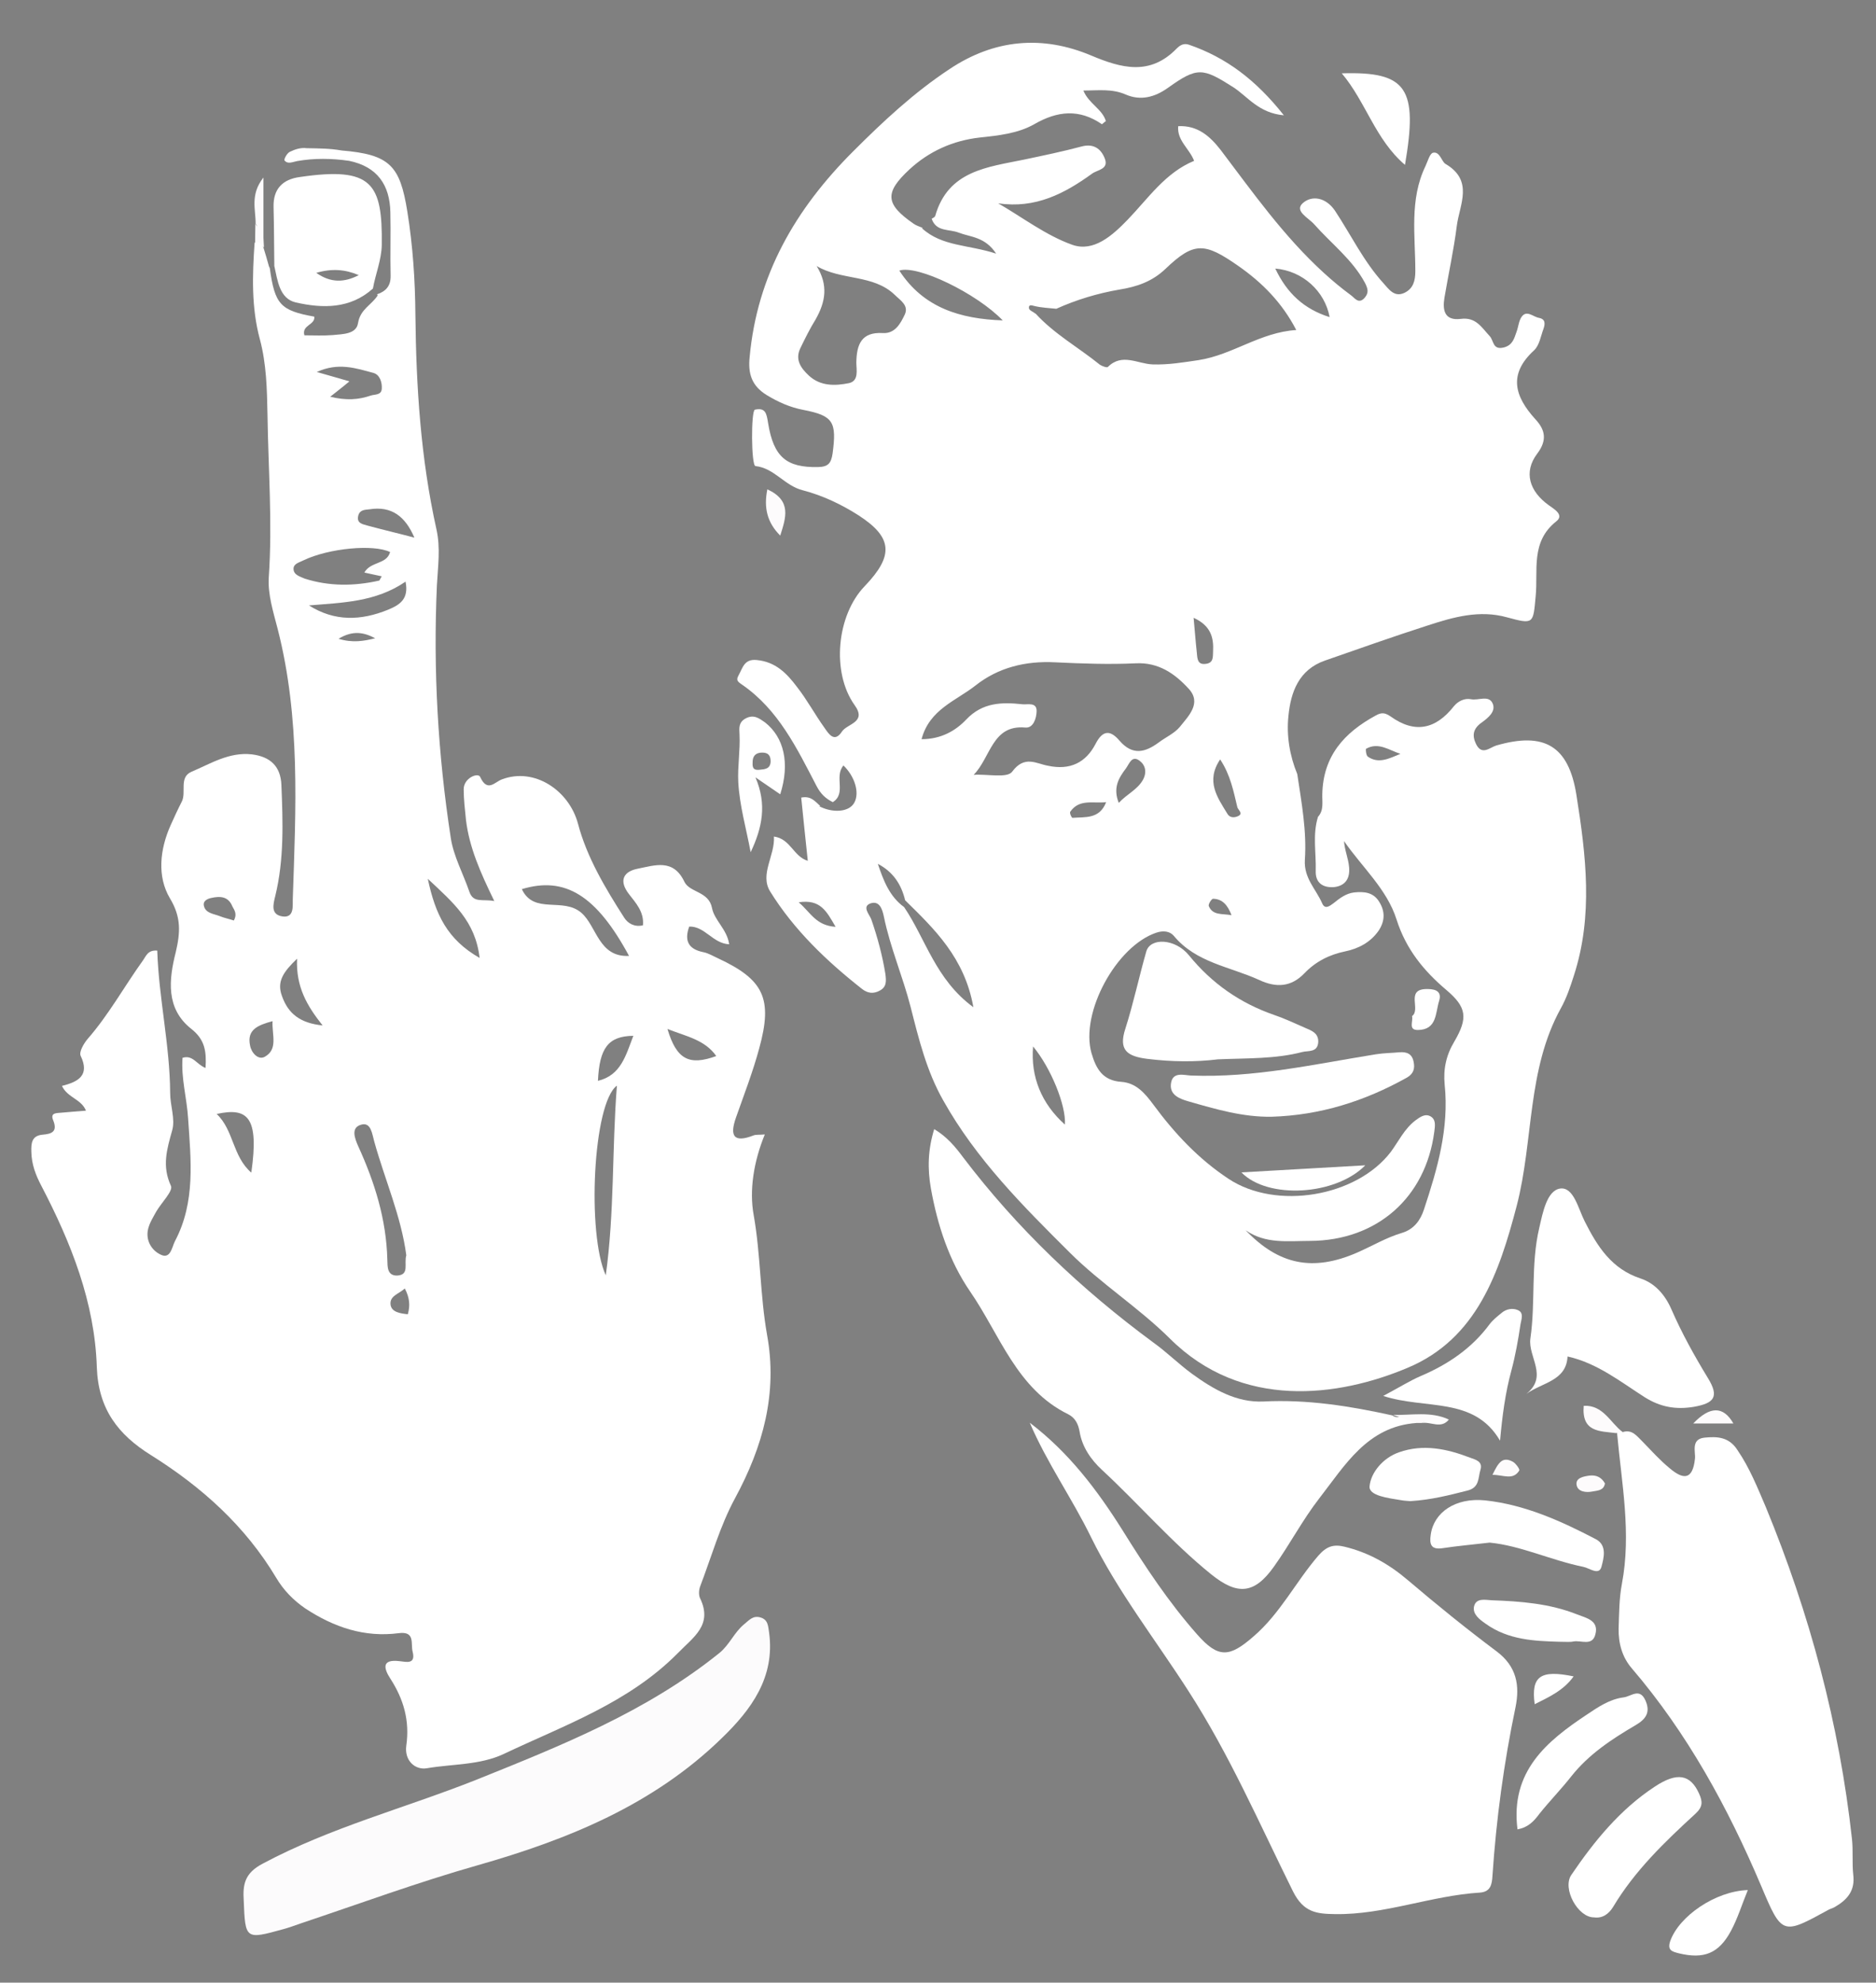 <?xml version="1.0" encoding="utf-8"?>
<!-- Generator: Adobe Illustrator 18.1.1, SVG Export Plug-In . SVG Version: 6.00 Build 0)  -->
<svg version="1.1" id="fuck" xmlns="http://www.w3.org/2000/svg" xmlns:xlink="http://www.w3.org/1999/xlink" x="0px" y="0px"
	 viewBox="290 1770 742 784" enable-background="new 290 1770 742 784" xml:space="preserve">
<rect x="290" y="1770" width="742" height="784" fill="#808080" stroke="none"/>
<g>
	<path fill="#FFFFFF" d="M697.3,2332.6c15.4,11.7,26.7,26.6,36.8,42.7c8.9,14.3,18.1,28.2,29.3,40.9c8.5,9.7,12.9,9.2,22.4,0.9
		c10.6-9.1,16.7-21.6,25.6-31.9c3.3-3.8,6.1-4.6,10.3-3.6c9.6,2.3,17.7,6.9,25.2,13.3c11.4,9.7,23,19.1,34.9,28
		c8.1,6,9.4,13.6,7.6,22.3c-4.6,22-7.6,44.2-9.1,66.6c-0.2,3.5-0.8,6.3-5,6.6c-19.3,1.2-37.7,8.8-57.2,8.5c-7.3-0.1-12.5-0.6-16.7-9
		c-13.2-26.6-25.1-54.1-41.4-79.3c-12.9-20.1-27.8-39.1-38.4-60.6C714.1,2362.6,704.1,2348.5,697.3,2332.6z"/>
	<path fill="#FFFFFF" d="M931.8,2336.3c3.8-1.2,5.6,1.6,7.9,3.8c3.5,3.6,6.8,7.3,10.7,10.5c5.3,4.5,9.1,4.8,10-3.8
		c0.3-2.6-1.7-7.7,3.7-8.3c5-0.5,9.7-0.4,13.1,4.9c4.8,7,7.9,14.8,11.2,22.5c17.4,42.2,29.1,85.9,34.1,131.3c0.5,4.6,0,9.4,0.5,14.1
		c0.8,6.3-2.3,9.9-7.3,12.8c-0.8,0.5-1.8,0.7-2.5,1.1c-18.2,10-18.4,10.1-26.6-9.4c-13.2-31.1-29.2-60.4-51.2-86.1
		c-3.8-4.4-5.3-9.9-5.2-15.7c0.2-5.9,0.2-11.9,1.3-17.7c3.8-20-0.1-39.7-1.9-59.5C929.9,2335.8,930.7,2335.8,931.8,2336.3z"/>
	<path fill="#FFFFFF" d="M850.2,2332.7c-19.4,1.4-28.2,16.7-38.4,29.8c-6.6,8.5-11.7,18.3-18,27.1c-7.7,10.8-14.4,11.3-24.8,2.9
		c-15.6-12.6-28.6-27.8-43.2-41.3c-4.3-4-7.8-9-8.8-15.1c-0.5-2.9-1.7-5.4-4.4-6.8c-20.5-10-27.1-31.5-38.9-48.6
		c-8.3-12.1-12.9-26.2-15.5-40.7c-1.4-7.8-1.2-15.4,1.3-23.5c4.9,2.9,8.3,6.9,11.4,11.1c21.4,28.2,46.8,52.3,75.3,73.3
		c5.3,3.8,9.9,8.4,15.2,12.3c8.4,6.1,17.6,11.5,28.3,11c17.4-0.9,34.2,1.8,51,5.5C843.6,2332,848.6,2327.3,850.2,2332.7z"/>
	<path fill="#FCFBFC" d="M386.4,2521.6c-0.4-6.4,0.3-10.9,7.6-14.7c26.8-14.3,56.1-21.9,84.1-33c33.8-13.6,67.6-27,96.5-50.3
		c4-3.3,5.8-8.1,9.7-11.3c2-1.6,3.5-3.6,6.5-2.7c3.1,0.9,3,3.6,3.4,6c2.4,17.7-7.1,30.5-18.7,41.7c-27.1,26.4-60.8,40.1-96.6,50.3
		c-23.6,6.7-46.7,15.2-70,23c-2.3,0.8-4.7,1.7-7,2.3C387.1,2537,387,2536.9,386.4,2521.6z"/>
	<path fill="#FFFFFF" d="M893.7,2321.2c8.8-7,0.6-14.6,1.6-21.9c2.1-14.4,0.1-29.3,3.5-43.7c1.4-6.1,3-14.7,8.2-15.6
		c5.4-0.8,7.2,7.9,9.8,13c5,9.9,10.6,18.8,22.2,22.6c5.4,1.8,9.5,6.2,12.1,12.2c4.1,9.4,9.1,18.4,14.4,27.1c4.7,7.6,2.3,10-5.5,11.4
		c-7.2,1.2-13.3,0.1-19.5-3.8c-9.7-6.2-18.8-13.5-30.5-16.1C909.5,2316.1,900.1,2316.6,893.7,2321.2z"/>
	<path fill="#FFFFFF" d="M920.5,2528.2c-6.4,0.1-12.7-11.4-9-16.8c9.1-13.4,19.3-25.9,33-34.9c8.9-5.9,14.1-4.8,17.5,2.7
		c1.5,3.3,1.5,5.3-1.4,8c-12.1,11.1-24,22.5-32.6,36.9C926.4,2526.7,923.9,2528.7,920.5,2528.2z"/>
	<path fill="#FFFFFF" d="M883.3,2339.7c-10.3-17.6-29.4-12.2-46.2-17.7c6.4-3.4,10.5-6,14.9-7.9c10.8-4.6,20.2-11,27.2-20.5
		c1.3-1.7,3.1-3.1,4.8-4.5c1.8-1.5,4.2-1.9,6.2-1.1c2.7,1,1.5,3.8,1.2,5.6c-0.9,6.1-2,12.3-3.6,18.3
		C885.4,2320.7,884.2,2329.7,883.3,2339.7z"/>
	<path fill="#FFFFFF" d="M879.2,2380c-6.8,0.8-12.7,1.3-18.6,2.2c-4.6,0.7-5.3-1.5-4.7-5.4c1.2-8.7,9.7-14.7,21.5-13.5
		c15.7,1.7,29.9,8.1,43.7,15.3c4.7,2.4,3.2,7.6,2.3,11c-1,3.5-4.7,0.5-7.1,0C903.5,2387,891.5,2381.2,879.2,2380z"/>
	<path fill="#FFFFFF" d="M890.2,2493.4c-2.9-23,11.6-34.9,27.6-45.5c4.2-2.8,8.8-6,14.4-6.7c3-0.4,6.3-3.9,8.6,1.2
		c2.1,4.7,0.2,7.4-3.9,9.8c-9.4,5.5-18.5,11.5-25.4,20.2c-4,5.1-8.6,9.8-12.6,14.8C896.6,2490.3,894.4,2492.6,890.2,2493.4z"/>
	<path fill="#FFFFFF" d="M847.8,2363.6c-0.7-0.1-2.3-0.1-3.8-0.4c-4.8-0.8-12.7-1.7-12.3-5.5c0.5-5.4,5.3-11.2,11.6-13.4
		c9.6-3.4,19-1.4,28.1,2.1c2.1,0.8,5.3,1.4,4.1,5c-0.9,3-0.3,6.8-5,8C863.4,2361.2,856.1,2363.1,847.8,2363.6z"/>
	<path fill="#FFFFFF" d="M906.4,2419.2c-9.2-0.3-19.8-0.6-28.9-7.2c-2.3-1.6-5.1-3.7-4.5-6.7c0.8-3.6,4.6-2.6,7-2.5
		c11.5,0.4,23,1.3,33.8,5.6c3.5,1.4,8.7,2.3,7.2,7.9c-1.2,4.8-5.7,2.2-8.7,2.8C911,2419.4,909.4,2419.2,906.4,2419.2z"/>
	<path fill="#FFFFFF" d="M845.7,1835.2c-11.8-10.1-15.4-24.8-25-36.2C846.5,1798.2,850.9,1804.9,845.7,1835.2z"/>
	<path fill="#FFFFFF" d="M981.3,2517.4c-2.3,5.6-4,11.2-6.7,16.2c-4.8,8.9-10.7,11.2-20.6,8.8c-2.7-0.7-4.6-1.2-3.4-4.8
		C954.1,2527.7,968.5,2517.8,981.3,2517.4z"/>
	<path fill="#FFFFFF" d="M912.4,2432.9c-3.9,5.5-9.6,8.1-15.4,11C895.5,2432.8,899.3,2430.2,912.4,2432.9z"/>
	<path fill="#FDFBFC" d="M931.8,2336.3c-0.8,0.1-1.8,0.3-2.6,0.4c-6.4-0.8-13.7-0.3-12.8-10.8
		C924.1,2325.5,926.9,2332.6,931.8,2336.3z"/>
	<path fill="#FDFBFC" d="M593.5,1963.5c9.8,4.5,7.3,11.3,5.1,18.3C593.5,1976.7,592,1970.9,593.5,1963.5z"/>
	<path fill="#FDFBFC" d="M975.6,2332.9c-5.4,0-10.6,0-15.9,0C966.3,2326,971.6,2325.9,975.6,2332.9z"/>
	<path fill="#FDFBFC" d="M880.3,2353.2c2.2-4.5,3.8-7.6,8.2-5.1c1.1,0.7,2.7,2.9,2.4,3.4C888.4,2355.5,884.7,2353.2,880.3,2353.2z"
		/>
	<path fill="#FDFBFC" d="M924.8,2356.6c-0.5,2.9-3,2.8-5,3.2c-2.5,0.5-5.7,0.1-6.2-2.5c-0.6-2.9,2.8-3.5,5.1-3.8
		C921.3,2353.2,923.4,2354.1,924.8,2356.6z"/>
	<path fill="#FDFBFC" d="M850.2,2332.7c-3.1-1-6.2-2.2-9.3-3.2c7.4,0.2,14.9-1.5,22.1,1.8c-3.4,1.9-7.3-0.3-10.7,1.4
		C851.7,2332.7,851,2332.7,850.2,2332.7z"/>
	<path fill="#FDFBFC" d="M391.7,1859.6c-0.2-0.4-0.4-0.8-0.7-1.1c0,2.4-0.1,5-0.1,7.4c1.1,0.7,2.3,1.2,3.5,1.9
		c-0.1-1.2-0.1-2.5-0.2-3.8c0-7.3,0-14.5,0-23.8c-5.4,6.8-3,12.8-3.1,18.3C391.4,1858.7,391.6,1859.1,391.7,1859.6z"/>
	<path fill="#FFFFFF" d="M852.4,2332.7c3.3-2.3,7.1-0.7,10.7-1.4C860,2335.2,856,2332.1,852.4,2332.7z"/>
	<path fill="#FFFFFF" d="M913.5,2084.3c-3.1-19.4-12.7-25-31.7-19.5c-2.6,0.8-5.7,4.1-8-0.6c-1.7-3.5-1.1-6.2,2.4-8.6
		c2.3-1.7,5.7-4.3,4.1-7.6c-1.6-3.2-5.6-0.9-8.5-1.5c-2.6-0.5-5.1,0.8-6.7,2.7c-7.2,9.2-15.5,11-25.1,4.1c-2-1.3-3.3-1.8-5.8-0.4
		c-12.5,6.8-20.9,16-21.2,31.2c-0.1,2.9,0.7,6.3-1.7,8.9c-2.2,7-0.7,14.2-0.9,21.3c-0.2,4.8,2.8,6.8,7.2,6.5c4.6-0.5,6.4-3.5,6-7.9
		c-0.3-3.5-1.8-6.8-2-10.3c7.1,10.3,17,19,20.8,31.1c3.7,11.6,10.7,20.2,19.7,27.8c8,6.8,8.6,11,3.1,20.4c-3.2,5.3-4.4,10.9-3.8,17
		c1.8,17.3-2.9,33.4-8.2,49.4c-1.4,4.3-4,7.8-8.6,9.2c-6.4,1.9-12,5.3-18,7.9c-17.3,7.5-30.8,4.8-43.9-8.9
		c7.9,5.5,16.8,4.2,25.4,4.2c26.5-0.1,45.8-17.1,49.2-43.2c0.3-2.3,0.7-4.7-1.4-6c-2.2-1.3-4.2,0.2-6,1.5c-4.4,3.3-6.7,8.3-9.8,12.5
		c-13.6,17.8-45.3,23.1-64.1,10.7c-12-7.9-21.5-18.1-29.9-29.5c-3.2-4.3-6.7-8.5-12.6-8.9c-7.4-0.5-10-5.2-11.8-11.4
		c-4.5-15.9,9.8-42.3,25.7-47.6c2.7-0.9,5.3-0.6,6.9,1.3c8.8,10.6,22.1,12.1,33.7,17.4c6.8,3.2,12.7,2.8,17.9-2.6
		c4.5-4.7,9.9-7.4,16.2-8.7c5.3-1.1,10-3.6,13.2-8.2c2.5-3.8,2.6-7.6,0.2-11.4c-2.3-3.8-6-4.1-9.9-3.7c-3.3,0.4-5.7,2.3-8.2,4.3
		c-1.5,1.1-3.4,2.6-4.5-0.1c-2.4-5.5-7.2-9.8-6.8-17c0.8-11.4-1.3-22.7-3-34c-3-7.3-4.3-15.2-3.5-22.9c0.9-9.5,4.1-18.4,14.5-22
		c13.5-4.7,27-9.5,40.7-13.9c10.1-3.3,20.4-6.2,31.2-3.2c10.7,2.9,10.4,2.6,11.4-8.4c1-10.1-2.1-21.4,8.1-29.5c3.4-2.6-1-5-2.9-6.4
		c-7.7-5.5-10.1-13.1-4.6-20.4c4.1-5.4,3.1-9.5-0.7-13.6c-8.2-9-10.9-17.8-0.5-27.3c2.1-2,2.6-5.6,3.7-8.5c0.6-1.8,0.9-3.8-1.8-4.3
		c-2.3-0.4-4.8-3.2-6.8-0.5c-1.2,1.6-1.3,4-2.1,6.1c-0.9,2.5-1.5,5.2-5,6.1c-4.5,1.1-3.9-2.7-5.6-4.5c-3.1-3.3-5.4-7.6-11.4-6.8
		c-6.4,0.8-7.3-3.3-6.5-8.3c1.6-9.5,3.7-18.9,4.9-28.5c1.1-8.4,6.8-17.9-4.5-24.5c-1.5-0.9-2.2-5-4.9-4.4c-1.3,0.3-2.1,3.4-3,5.3
		c-6.4,13.3-4,27.5-4,41.5c0,3.8-0.8,6.9-4.3,8.6c-4.1,1.9-6.2-1.5-8.4-3.9c-7.8-8.6-12.8-19.1-19.1-28.6c-3.6-5.3-9.2-6.2-12.8-2.9
		c-3.3,3.1,2.3,5.7,4.6,8.3c6.8,7.7,15.1,13.9,20.1,23.2c1.1,2.2,1.6,3.8-0.1,5.8c-2.4,2.8-4,0.1-5.4-0.9c-3.8-2.8-7.3-5.7-10.8-8.9
		c-15.8-14.4-28-31.7-40.8-48.6c-4.2-5.4-9.1-9.8-16.8-9.4c-0.5,5.7,4.4,8.8,6.3,13.7c-11.4,4.7-18.1,14.8-26.3,23.3
		c-6,6.2-13.4,12.9-21.9,9.9c-10.4-3.7-19.6-10.8-29.3-16.4c14.8,2.2,26.3-3.9,37.1-11.7c2.1-1.6,6.9-1.7,5-6.2
		c-1.5-3.7-4.4-5.8-9-4.6c-7.5,2-15.2,3.6-22.8,5.2c-14.4,3-30.1,4.3-35.2,22.3c-0.2,0.5-0.9,0.8-1.4,1.1c1.8,5.3,7,4,10.7,5.5
		c4.7,1.8,10.4,1.6,14.8,8.3c-11-3.6-21.4-2.8-29.3-10c0.1-0.1,0.1-0.1,0.2-0.2c-1.2-0.5-2.5-0.9-3.5-1.6
		c-11.3-7.8-11.6-12.3-1.7-21.5c7.8-7.2,17.2-11.4,27.7-12.6c7.5-0.8,15.2-1.6,21.7-5.3c9.2-5.3,17.8-6.1,26.7,0
		c0.1,0.1,0.8-0.7,1.6-1.2c-1.4-4.8-6.8-6.9-8.9-12.1c6,0,11.3-0.8,16.8,1.6c5.8,2.5,11.4,1.1,16.7-2.7c11.6-8.3,13.7-7.9,25.8-0.2
		c5.7,3.7,10,10.2,20,11.1c-11-13.9-22.7-22.8-37.5-27.9c-2.3-0.8-3.8,0.4-5,1.6c-10.5,10.7-21.7,7.7-33.6,2.7
		c-19.4-8.2-38.4-6.5-56.1,5.3c-14.1,9.3-26.3,20.7-38.2,32.6c-22.8,22.8-37.9,48.8-40.9,81.3c-0.7,6.7,0.9,11.4,6.7,15
		c4.6,2.8,9.3,4.9,14.6,5.9c11.8,2.3,13.2,4.7,11.5,17.3c-0.6,3.9-1.8,5.2-5.8,5.3c-12.3,0.2-17.5-3.8-19.7-17.4
		c-0.6-3.8-1-6.2-5.2-5.3c-1.6,0.3-1.5,22.1,0.2,22.3c7.5,0.8,11.5,7.8,18.8,9.6c7.7,2,15.3,5.6,22,9.9c13.6,8.8,13.9,16,2.4,28
		c-11.1,11.5-13.2,34.1-4,47c5,6.9-2.9,7.3-5,10.5c-3,4.6-5.3,0.8-6.9-1.5c-3.8-5.3-6.9-11.1-10.9-16.2c-4-5.3-8.4-9.9-15.9-10.6
		c-4.9-0.5-5.5,3-7.1,5.9c-1.1,2-0.7,2.5,1.4,3.9c14.3,9.9,21.6,25.1,29.3,39.9c1.7,3.3,3.7,5.1,6.5,6.5c5.5-3.5,0.4-10,4.2-14.5
		c4.4,4.2,6.5,10.7,4.3,14.7c-2.1,3.9-8.8,4.1-13.9,1.4c0.1,0,0.3,0,0.4-0.1c-2-1.8-3.7-4.1-7.5-3.3c0.8,8.2,1.7,16.3,2.6,25
		c-5.7-1.7-6.8-8.7-13.4-9.6c0.5,7.5-5.7,14.9-1.5,21.7c9.4,15.2,22.4,27.6,36.4,38.6c2.2,1.7,4.5,2,7,0.6c2.8-1.5,2.5-3.9,2.2-6.5
		c-1.2-7.4-3.1-14.5-5.6-21.7c-0.8-2-3.8-5.1-0.2-6.3c3.5-1.1,4.6,2.4,5.2,5.3c2.5,12.2,7.5,23.7,10.6,35.8
		c3.2,12.6,6.3,25.3,12.9,36.9c13,23.2,31.5,41.7,50,60.1c12.2,12.2,27.3,21.8,39.6,34c28.4,28.3,66.7,23.1,94,11.6
		c27.5-11.5,36.3-37.8,43.2-64.1c6.7-25.8,4-53.7,17.4-78c2.3-4.1,3.8-8.6,5.2-13C920.2,2132.1,917.3,2108.2,913.5,2084.3z
		 M831,2069.2c-0.7-0.5-0.9-2.9-0.7-3.1c4.9-2.8,9.2,0.6,13.6,2C839.5,2069.9,835.3,2072.2,831,2069.2z M605.9,2126.8
		c8.6-1.3,11,3.5,14.6,9.7C612.7,2136,610.7,2130.9,605.9,2126.8z M742.1,2078.3c-2.2,4-6.3,5.6-9.6,9.2c-2.4-6,0-9.9,2.8-13.6
		c1.3-1.7,2.3-5.4,5.4-3.1C743,2072.5,743.7,2075.3,742.1,2078.3z M763.4,2028.4c-0.5-4.5-0.8-8.8-1.3-14.1c6.8,3.1,8,7.8,7.7,13.3
		c-0.1,2.2,0.2,4.5-2.8,4.9C763.7,2033,763.6,2030.6,763.4,2028.4z M768.1,2128.3c-0.3-0.7,1.1-2.9,1.7-2.9c3.8,0.1,5.8,2.6,7.3,6.5
		C773.4,2131.2,769.7,2132.1,768.1,2128.3z M779.5,2092.8c-1.4,0.6-3.2,0.6-4.1-1.1c-3.9-6.4-8.6-12.8-2.8-21.4
		c4.1,6.2,5.3,12.7,6.8,18.9C779.7,2090.3,782,2091.8,779.5,2092.8z M815.9,1895.4c-10.2-3.2-16.9-9.5-21.5-19.2
		C805.2,1877.1,814,1885.1,815.9,1895.4z M699.1,1891c2.9,0.7,5.8,0.8,8.7,1.1c8-3.6,16.3-6.1,25-7.6c6.8-1.1,12.9-3.1,18.3-8.3
		c11.2-10.7,15.4-10.3,28.6-1.1c9.6,6.7,17.4,14.6,23,25.4c-14.3,0.9-25.1,9.8-38.6,11.9c-6.1,0.9-12,1.9-18.2,1.7
		c-5.9-0.2-12.1-4.6-17.7,1c-0.4,0.4-2.3-0.3-3.2-0.9c-8.4-6.8-18-12.1-25.4-20.2c0,0,0,0,0,0c0,0-0.1,0-0.1,0
		c-0.8-0.7-2.3-1.2-2.5-2C696.7,1890.3,698,1890.7,699.1,1891z M686.6,1896.7c-16.7-0.6-31.3-4.9-40.9-19.7
		C652.8,1874.6,676.3,1886,686.6,1896.7z M639.2,1901.7c-8.5-0.5-10.4,4.5-10.5,11.7c0,2.8,1.1,7.2-2.9,8.1
		c-5.4,1.1-11.3,1.3-15.9-3c-3.1-2.9-5.5-6.2-3.4-10.7c1.9-3.9,3.8-7.8,6.1-11.5c3.9-6.9,5.1-13.5,0.4-21.1
		c9.8,5.8,22.4,3.2,30.9,11.4c2.1,2.1,5.6,4.1,4,7.7C646.2,1897.9,644,1902,639.2,1901.7z M647.6,2128.7
		C647.6,2128.8,647.6,2128.8,647.6,2128.7c-5.8-4.2-8.2-10.6-10.4-17.1c6,3.1,9.3,8.1,10.8,14.4c11.6,11.4,23.5,22.7,27,42.3
		C660,2157.3,656.2,2141.4,647.6,2128.7z M690.3,2075.2c-2,2.6-9.9,0.8-15.2,1.2c6.8-6.9,7.3-19.9,20.4-18.7
		c3.2,0.3,4.4-3.6,4.5-6.3c0.2-3.9-3.6-2.7-5.5-2.9c-8.2-0.9-15.9-0.8-22.4,6.1c-4.1,4.3-9.8,7.7-17.6,7.7
		c3.1-11.8,13.7-15.2,21.3-21.2c9.1-7.2,19.9-9.8,31.5-9.2c10.6,0.5,21.3,0.9,31.8,0.4c9.2-0.5,15.7,4.2,21.1,10.1
		c5.2,5.7-0.2,10.8-3.6,15.1c-2.1,2.5-5.5,4-8.3,6.1c-5.3,3.9-10.3,5.3-15.5-0.7c-3.4-4-6.5-4.6-9.5,1.3c-3.8,7.3-10,10.5-18.8,8.6
		C699.9,2072,695.2,2068.5,690.3,2075.2z M711.2,2214.7c-9.3-8.3-13.6-18.9-12.6-30.9C705.6,2192.2,711.7,2207.1,711.2,2214.7z
		 M713.3,2091c3.6-5.2,9-3.2,14.2-3.8c-2.6,6.8-8.3,5.8-13.3,6.2C713.8,2093.4,713,2091.5,713.3,2091z"/>
	<path fill="#151515" d="M537.3,2404.1c-2.1,5.3,2.8,12.3-5.3,14.8c-2.2,0.7-5.8,1.4-6.4-3C524.6,2407.6,529.6,2405.2,537.3,2404.1z
		"/>
	<path fill="#FFFFFF" d="M580.7,2362.5c11.1-20.5,16.9-41.5,12.7-64.6c-2.8-15.7-2.5-31.6-5.3-47.4c-1.8-9.8,0-21.2,4.4-31.9
		c-2.2,0.2-3.5,0-4.5,0.4c-8,3.1-9.4,0-6.9-7.1c3.2-9.1,6.7-18.1,9.2-27.4c5.4-19.6,1.8-27.1-16.2-35.5c-2-0.9-3.9-2.1-6-2.5
		c-5.9-1.2-7.5-4.6-5.5-10.1c6.2-0.2,9.3,6.7,15.8,7c-0.8-5.9-5.9-9.5-6.8-14.4c-1.3-6.6-8.8-6-10.9-10.3
		c-4.4-9.3-11.7-6.5-18.4-5.2c-5.7,1.1-7.7,4.7-3.5,10.1c2.7,3.5,6,7,5.5,12.3c-3.4,0.8-6-0.8-7.4-3c-7.5-11.7-14.8-23.9-18.3-37.2
		c-3.5-13.1-17.2-22.4-30.1-17.5c-2.8,1-5.7,5.3-8.6-1c-0.8-1.8-6.5,0.4-6.5,4.9c0,4,0.5,8.1,0.9,12.1c1.3,10.9,5.7,20.8,11.2,32.1
		c-4.7-0.9-8.3,1-9.9-3.8c-2.4-7-6.2-13.9-7.3-21.1c-5.1-33.1-7-66.4-5.5-99.9c0.4-7.5,1.5-14.8-0.2-22.3c-6.2-27.9-8-56.2-8.3-84.6
		c-0.1-13.7-1-27.4-3.2-41c-2.9-18.1-6.9-22.5-26-24.1c-4.7-0.8-8.4-0.8-13.8-0.9c-2.3-0.3-4.5,0.4-6.6,1.4c-1.3,0.6-2.4,3-2.2,3.4
		c1.3,1.7,3.3,0.6,5,0.3c6.8-1.2,13.7-1.1,20.6-0.1c11.1,2.3,16.1,9.5,16.3,20.4c0.2,8.3-0.1,16.6,0.1,25c0.1,4.1-1.9,6.2-5.4,7.4
		c0,0,0,0,0,0c0.1,0.1,0.2,0.2,0.3,0.4c-2.4,3.8-6.9,5.4-7.8,11c-0.7,4.4-6.1,4.3-10,4.7c-3.7,0.3-7.4,0.1-11.2,0.1
		c-1.2-4.1,4.4-4.1,3.9-7.4c-13.5-2.4-15.6-4.9-17.6-19.2c-0.1-0.2-0.2-0.4-0.3-0.6c-0.7-2.5-1.4-5-2.2-7.5
		c-0.9-1.1-1.4-2.9-3.5-1.9c-0.9,12.9-1.3,25.7,2.1,38.2c2.6,9.8,2.8,19.7,3,29.7c0.3,21.5,2,43,0.5,64.5
		c-0.4,6.7,1.8,13.6,3.5,20.2c9.1,35.4,7.2,71.2,6,107c-0.1,2.5,0.7,7.4-4,6.8c-4.8-0.7-3.8-4.6-2.9-8.2c3.5-14.4,3-29.1,2.4-43.8
		c-0.3-7.4-4.4-11.2-11.7-12.1c-9-1-16.3,3.7-23.9,6.9c-5,2.2-1.9,8.1-3.8,11.8c-1.6,3.1-3,6.2-4.4,9.3c-4.3,9.6-5.4,20.3-0.3,28.9
		c4.6,7.6,4.1,13.7,2.3,21.4c-2.7,10.7-4,22.2,6.1,30.2c5.5,4.3,6.1,9,5.7,15.5c-3.5-1.3-5-5.3-9.1-4c-0.6,8.1,1.7,15.9,2.2,23.9
		c1.1,16.5,3,33.1-5.2,48.6c-1.2,2.3-1.7,7.3-5.7,5.3c-3.6-1.7-6-5.7-4.9-10.2c0.6-2.4,2-4.6,3.2-6.8c2.1-3.6,6.8-8.2,5.8-10.2
		c-3.6-7.8-1.6-14.4,0.5-21.9c1.3-4.5-0.8-9.8-0.8-14.8c-0.1-18.9-4.5-37.5-5.1-56.3c-3.7-0.3-4.4,2.1-5.6,3.8
		c-7.4,10.3-13.6,21.6-22,31.2c-1.5,1.8-3.4,5.1-2.7,6.6c3.7,7.7-0.9,10.3-7.4,11.9c2.2,4.7,7.7,5.2,9.5,9.8
		c-3.6,0.3-6.7,0.5-9.8,0.8c-1.7,0.2-4.4-0.1-3.2,2.9c1.9,4.6-0.5,5.5-4.2,5.8c-4.3,0.4-4.5,3.4-4.4,6.8c0.1,4.9,1.7,9.1,3.9,13.3
		c11.8,22.6,21.2,46.2,22,71.9c0.6,16.5,8.4,26.6,21.4,34.7c20.1,12.6,37.3,28,49.6,48.6c2.8,4.7,6.6,8.7,11.4,12
		c11.4,7.5,23.5,11.6,37.1,9.8c6.5-0.8,4.6,4.2,5.4,7.3c1.3,5.1-2.4,4.1-5,3.8c-7.7-1-6.2,3.2-3.8,6.9c5.3,8.2,7.7,16.7,6.3,26.5
		c-0.8,5.8,3.4,9.8,8.3,8.9c10.1-1.7,20.8-1.2,30.2-5.6c24-11.4,49.4-20.2,68.9-39.9c6.2-6.4,13.9-11.1,8.8-21.7
		c-0.6-1.2-0.5-3.2,0-4.6C571.4,2385.6,574.8,2373.4,580.7,2362.5z M370.6,2128c-0.3-1.7,1.4-2.6,2.9-2.9c3.5-0.8,6.8-0.7,8.4,3.3
		c0.8,1.5,2,3,0.6,5.6c-2.1-0.7-3.8-1-5.5-1.7C374.5,2131.3,371.2,2131.2,370.6,2128z M389.4,2233.7c-7.5-6.5-6.9-16.8-13.7-23.2
		C388.1,2207.8,392.5,2211.8,389.4,2233.7z M394.7,2187.9c-2.6,1.4-5.3-1.6-5.8-4.5c-1.3-6.2,3-8,8.9-9.6
		C397.5,2179.2,400.1,2184.9,394.7,2187.9z M437.8,1917.5c2.4,0.7,3.4,3.7,3.2,6.3c-0.2,2.5-2.7,2.1-4.3,2.6
		c-4.9,1.7-9.7,2-16.1,0.5c3-2.4,5-3.9,7.6-6.1c-4.2-1.2-7.9-2.3-12.9-3.7C423.8,1913.2,430.8,1915.6,437.8,1917.5z M406.1,1994.8
		c0.1-2,2.4-2.4,4.1-3.3c9.9-4.7,27.5-6.4,34.1-3.2c-1.4,5-7.6,3.6-10.2,8.1c2.6,0.6,4.7,1,6.9,1.5c-0.6,0.8-0.8,1.7-1.1,1.7
		c-9.8,2.2-19.7,2.3-29.4-0.8C408.8,1998,406,1997.4,406.1,1994.8z M450.4,2000c1.4,6.9-2.3,9.2-6.9,11.1
		c-10.8,4.4-21.2,4.7-31.3-1.7C425.4,2008.3,438.6,2008.1,450.4,2000z M401.5,2163.8c-2.1-5.7,0.6-9.5,6-14.7
		c-0.5,11.1,3.9,18.6,10.1,26.4C408.9,2174.6,404,2171,401.5,2163.8z M438.4,2022.4c-4.5,1.1-8.9,1.9-14.5,0.2
		C429.6,2019.1,434.1,2020.1,438.4,2022.4z M443.2,2268.1c-0.4-15.9-5-30.6-11.5-44.8c-1.4-3.2-3.1-7.5,1.3-8.6c3.8-1,4.2,3.9,5,6.6
		c4.2,15.2,10.7,29.7,12.7,45.1c-1,3.3,1.4,7.7-3.6,8C443,2274.5,443.3,2270.7,443.2,2268.1z M451.3,2289.7
		c-2.9-0.3-6.3-0.8-6.8-3.6c-0.6-3.7,3.3-4.4,5.6-6.6C452,2283.1,452.3,2286.2,451.3,2289.7z M435.6,1977.9c-1.9-0.6-4.7-0.8-3.9-4
		c0.6-2.3,2.5-2.3,4.4-2.5c8.8-1.4,14.2,2.8,17.8,11.2C447.5,1980.9,441.5,1979.5,435.6,1977.9z M459.2,2117.5
		c10.1,9.5,18.8,16.7,20.5,31.3C466.9,2141.5,462.2,2131.6,459.2,2117.5z M520,2131c-7.3-6.4-18.8,0.8-23.6-9.4
		c17.1-5.2,29.5,2.5,42.4,26.4C526.8,2148.6,526.1,2136.4,520,2131z M529.6,2274.3c-7.5-16.3-5.1-68.1,4.4-75
		C532,2224.9,533.1,2248.9,529.6,2274.3z M526.5,2197.4c0.6-12.9,4-17.7,14-17.8C537.5,2187.4,535.6,2195.2,526.5,2197.4z
		 M554,2176.9c7.7,3,14.8,4.3,19.3,10.7C562.6,2191.5,557.6,2189,554,2176.9z"/>
	<path fill="#FFFFFF" d="M771.7,2188.9c-8.8,1.1-18.4,1-28-0.2c-7.8-1-11.4-3.4-8.6-11.9c3.2-10,5.4-20.5,8.3-30.6
		c1.6-5.5,11.4-5.1,16.8,1.5c9.1,11.2,20.3,19,33.9,23.7c4.1,1.4,8.1,3.3,12,5c2.5,1.1,5.4,2,5.3,5.6c-0.2,4.3-4,3.4-6.3,4
		C794.4,2188.8,783.4,2188.4,771.7,2188.9z"/>
	<path fill="#FFFFFF" d="M793,2211.6c-11.4,0.2-22.2-3-33-6.1c-3.5-1-7.7-2.6-6.8-7.4c0.8-4.4,5.2-2.9,7.8-2.8
		c24.9,1,48.9-4.5,73.2-8.4c3.1-0.5,6.2-0.5,9.4-0.8c2.8-0.2,4.9,0.6,5.5,3.7c0.6,2.7,0,4.8-2.6,6.3
		C829.7,2205.5,812.1,2211,793,2211.6z"/>
	<path fill="#FFFFFF" d="M781,2233.6c16.7-0.9,32.4-1.9,49-2.8C818.2,2242.8,791.4,2244.3,781,2233.6z"/>
	<path fill="#FFFFFF" d="M848.5,2171.8c3.6-2.6-2.7-10.6,5.7-10.7c1.9,0,6.5,0,5,4.7c-1.5,4.8-0.8,11.4-8.4,11.5
		C846.9,2177.3,849,2174,848.5,2171.8z"/>
	<path fill="#FFFFFF" d="M408.6,1840c-6.8,0.9-10.6,4.7-10.4,11.9c0.2,7.8,0.2,15.5,0.3,23.3c1.3,5.7,2,12.9,8.5,14.4
		c10.6,2.4,21.5,2.6,30.5-5.5c1-5.7,3.4-11.3,3.5-17.3C441.3,1842.5,437.2,1835.8,408.6,1840z M415.1,1877.9
		c6.1-1.8,11.4-1.4,16.8,0.9C426.3,1881.7,420.9,1882,415.1,1877.9z"/>
	<path fill="#FFFFFF" d="M592.5,2055.6c-2.3-1.6-4.4-3.2-7.6-1.5c-2.9,1.6-2.5,3.9-2.4,6.4c0.3,6.3-0.8,12.6-0.5,18.7
		c0.5,9.4,3.2,18.6,4.9,27.8c4.6-9.7,6.5-18.9,1.9-29.6c4.1,2.8,6.9,4.7,9.8,6.7C602.5,2071.8,600.1,2061.5,592.5,2055.6z
		 M590.3,2074.4c-2.9,0.3-2.7-1.6-2.6-3.6c0.2-2.3,1.7-3.2,3.8-3.2c2.3,0,3.3,1.1,3.3,3.5C594.7,2074.1,592.5,2074.2,590.3,2074.4z"
		/>
</g>
</svg>
